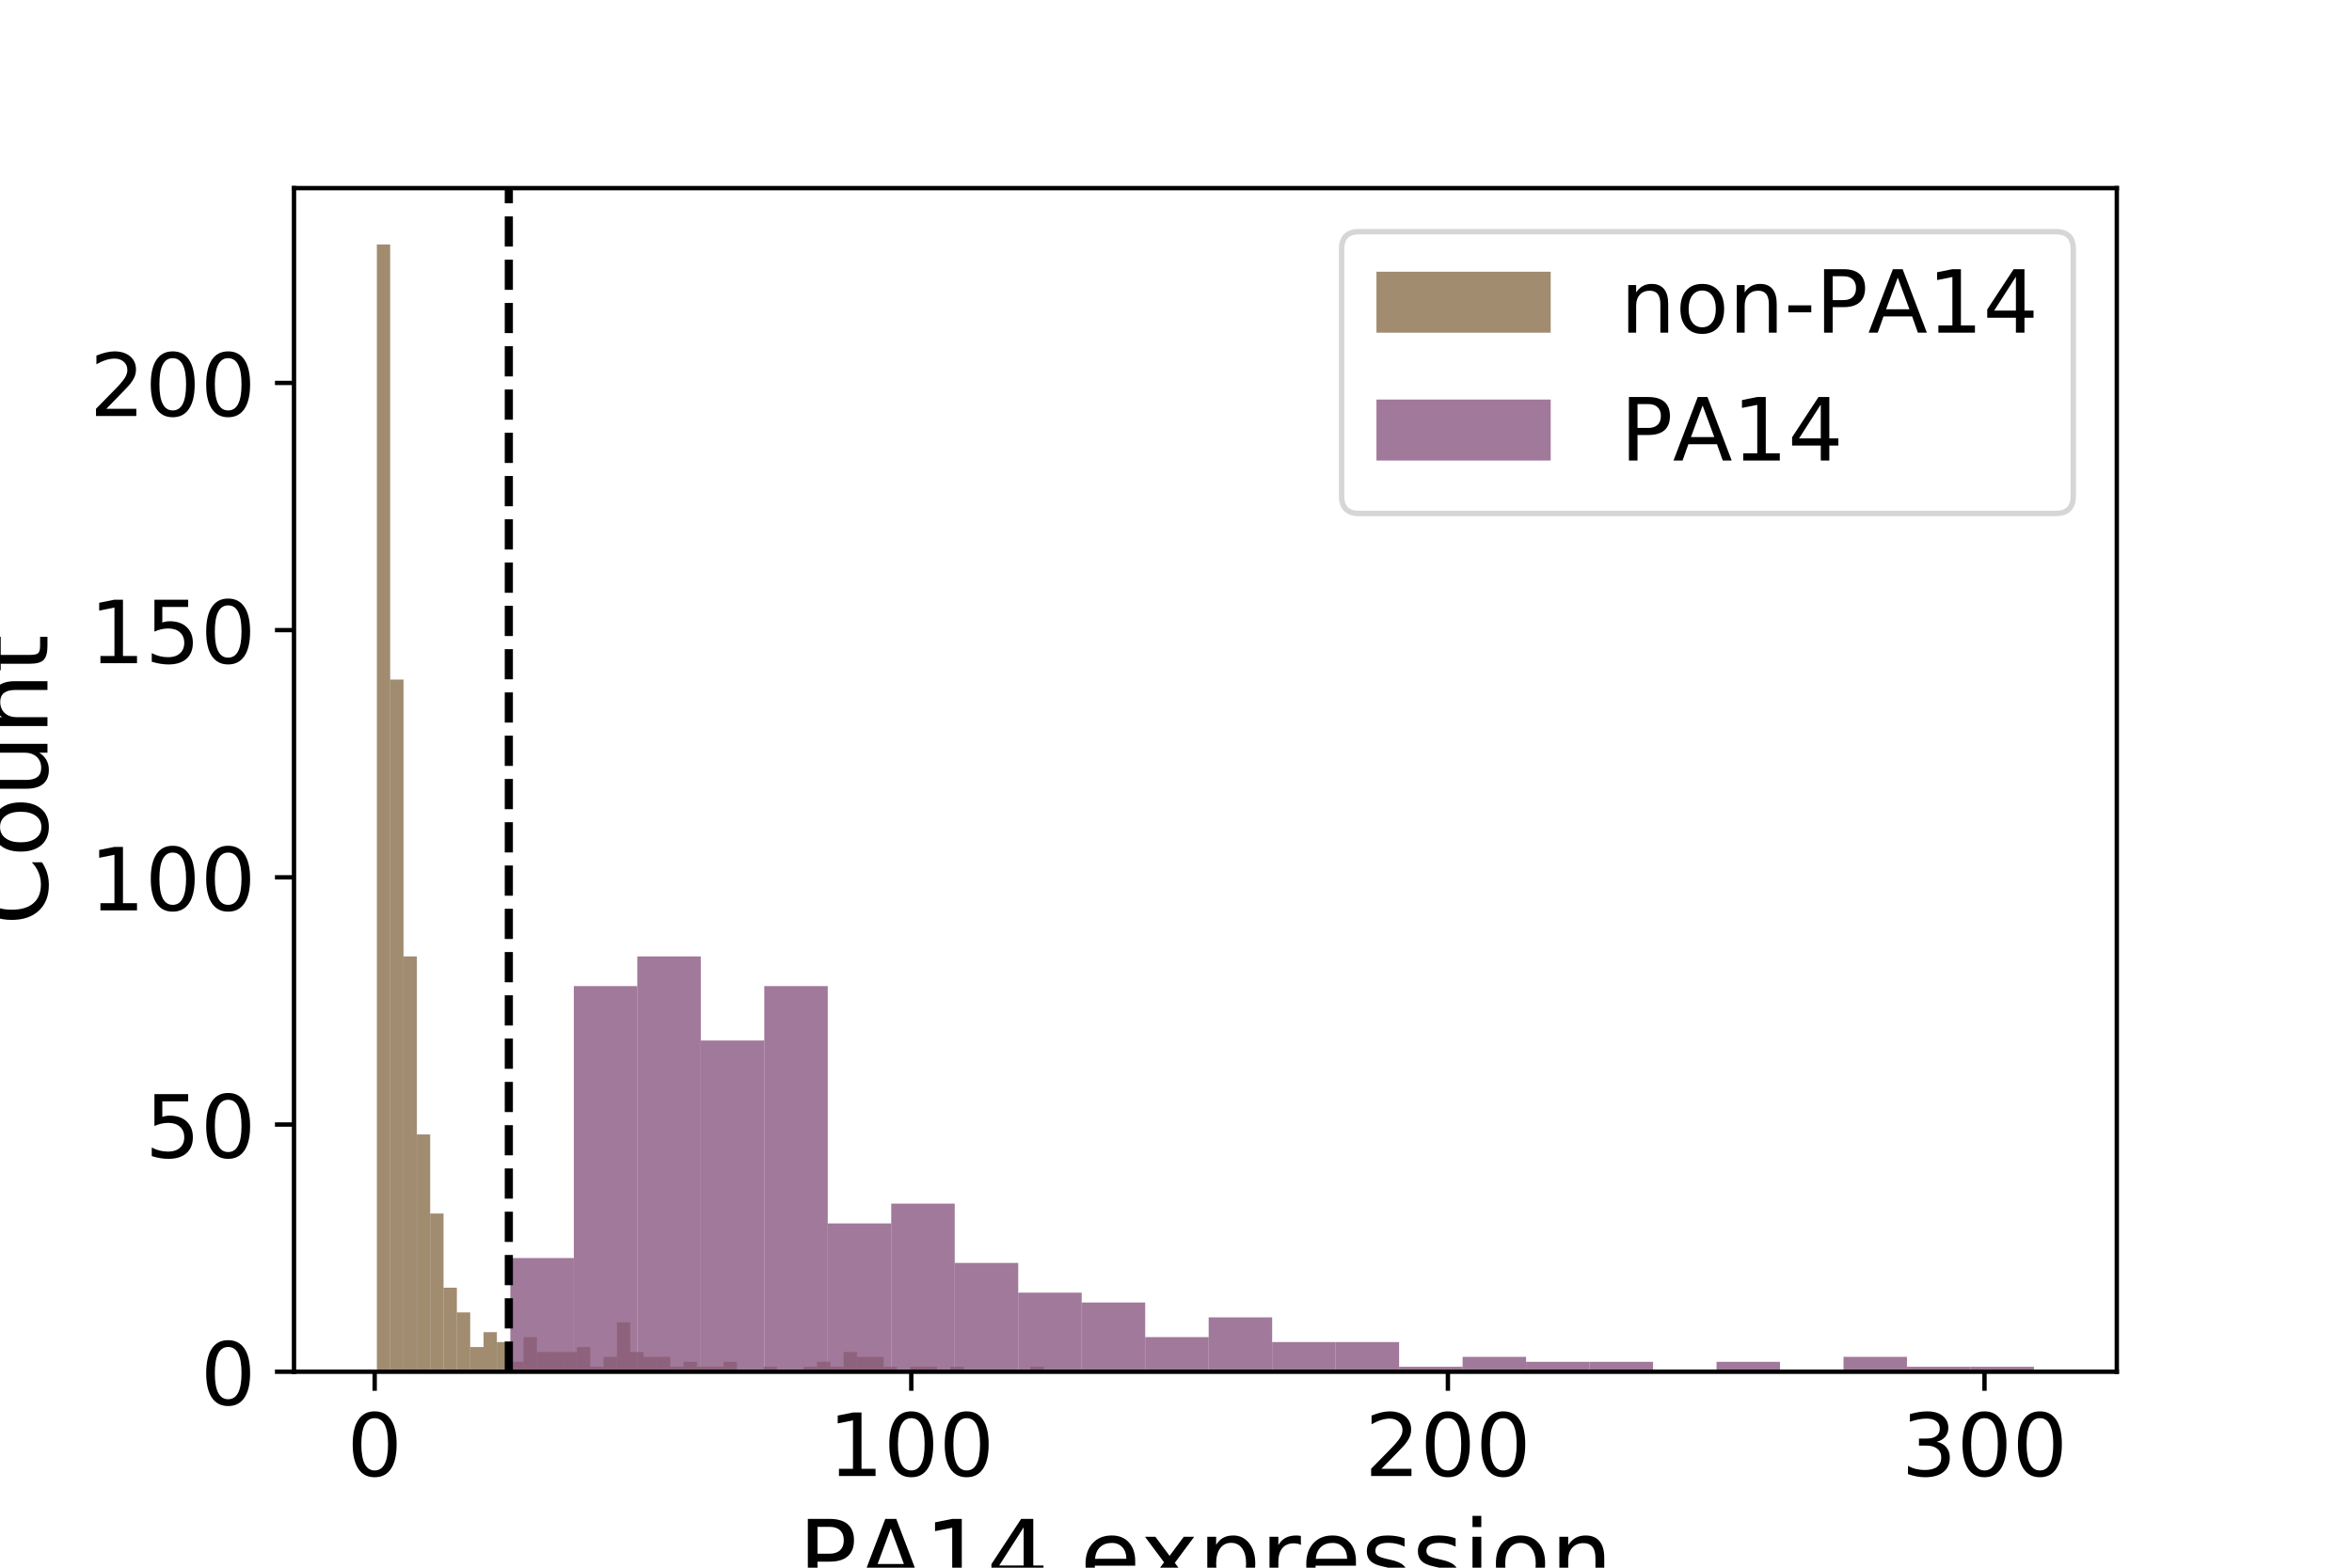 <?xml version="1.0" encoding="utf-8" standalone="no"?>
<!DOCTYPE svg PUBLIC "-//W3C//DTD SVG 1.1//EN"
  "http://www.w3.org/Graphics/SVG/1.1/DTD/svg11.dtd">
<!-- Created with matplotlib (https://matplotlib.org/) -->
<svg height="288pt" version="1.1" viewBox="0 0 432 288" width="432pt" xmlns="http://www.w3.org/2000/svg" xmlns:xlink="http://www.w3.org/1999/xlink">
 <defs>
  <style type="text/css">
*{stroke-linecap:butt;stroke-linejoin:round;}
  </style>
 </defs>
 <g id="figure_1">
  <g id="patch_1">
   <path d="M 0 288
L 432 288
L 432 0
L 0 0
z
" style="fill:#ffffff;"/>
  </g>
  <g id="axes_1">
   <g id="patch_2">
    <path d="M 54 252
L 388.8 252
L 388.8 34.56
L 54 34.56
z
" style="fill:#ffffff;"/>
   </g>
   <g id="patch_3">
    <path clip-path="url(#p247e086485)" d="M 69.218 252
L 71.668 252
L 71.668 44.914
L 69.218 44.914
z
" style="fill:#795c34;opacity:0.7;"/>
   </g>
   <g id="patch_4">
    <path clip-path="url(#p247e086485)" d="M 71.668 252
L 74.117 252
L 74.117 124.842
L 71.668 124.842
z
" style="fill:#795c34;opacity:0.7;"/>
   </g>
   <g id="patch_5">
    <path clip-path="url(#p247e086485)" d="M 74.117 252
L 76.567 252
L 76.567 175.705
L 74.117 175.705
z
" style="fill:#795c34;opacity:0.7;"/>
   </g>
   <g id="patch_6">
    <path clip-path="url(#p247e086485)" d="M 76.567 252
L 79.016 252
L 79.016 208.403
L 76.567 208.403
z
" style="fill:#795c34;opacity:0.7;"/>
   </g>
   <g id="patch_7">
    <path clip-path="url(#p247e086485)" d="M 79.016 252
L 81.466 252
L 81.466 222.935
L 79.016 222.935
z
" style="fill:#795c34;opacity:0.7;"/>
   </g>
   <g id="patch_8">
    <path clip-path="url(#p247e086485)" d="M 81.466 252
L 83.916 252
L 83.916 236.559
L 81.466 236.559
z
" style="fill:#795c34;opacity:0.7;"/>
   </g>
   <g id="patch_9">
    <path clip-path="url(#p247e086485)" d="M 83.916 252
L 86.365 252
L 86.365 241.101
L 83.916 241.101
z
" style="fill:#795c34;opacity:0.7;"/>
   </g>
   <g id="patch_10">
    <path clip-path="url(#p247e086485)" d="M 86.365 252
L 88.815 252
L 88.815 247.459
L 86.365 247.459
z
" style="fill:#795c34;opacity:0.7;"/>
   </g>
   <g id="patch_11">
    <path clip-path="url(#p247e086485)" d="M 88.815 252
L 91.264 252
L 91.264 244.734
L 88.815 244.734
z
" style="fill:#795c34;opacity:0.7;"/>
   </g>
   <g id="patch_12">
    <path clip-path="url(#p247e086485)" d="M 91.264 252
L 93.714 252
L 93.714 246.55
L 91.264 246.55
z
" style="fill:#795c34;opacity:0.7;"/>
   </g>
   <g id="patch_13">
    <path clip-path="url(#p247e086485)" d="M 93.714 252
L 96.163 252
L 96.163 250.183
L 93.714 250.183
z
" style="fill:#795c34;opacity:0.7;"/>
   </g>
   <g id="patch_14">
    <path clip-path="url(#p247e086485)" d="M 96.163 252
L 98.613 252
L 98.613 245.642
L 96.163 245.642
z
" style="fill:#795c34;opacity:0.7;"/>
   </g>
   <g id="patch_15">
    <path clip-path="url(#p247e086485)" d="M 98.613 252
L 101.062 252
L 101.062 248.367
L 98.613 248.367
z
" style="fill:#795c34;opacity:0.7;"/>
   </g>
   <g id="patch_16">
    <path clip-path="url(#p247e086485)" d="M 101.062 252
L 103.512 252
L 103.512 248.367
L 101.062 248.367
z
" style="fill:#795c34;opacity:0.7;"/>
   </g>
   <g id="patch_17">
    <path clip-path="url(#p247e086485)" d="M 103.512 252
L 105.962 252
L 105.962 248.367
L 103.512 248.367
z
" style="fill:#795c34;opacity:0.7;"/>
   </g>
   <g id="patch_18">
    <path clip-path="url(#p247e086485)" d="M 105.962 252
L 108.411 252
L 108.411 247.459
L 105.962 247.459
z
" style="fill:#795c34;opacity:0.7;"/>
   </g>
   <g id="patch_19">
    <path clip-path="url(#p247e086485)" d="M 108.411 252
L 110.861 252
L 110.861 251.092
L 108.411 251.092
z
" style="fill:#795c34;opacity:0.7;"/>
   </g>
   <g id="patch_20">
    <path clip-path="url(#p247e086485)" d="M 110.861 252
L 113.31 252
L 113.31 249.275
L 110.861 249.275
z
" style="fill:#795c34;opacity:0.7;"/>
   </g>
   <g id="patch_21">
    <path clip-path="url(#p247e086485)" d="M 113.31 252
L 115.76 252
L 115.76 242.917
L 113.31 242.917
z
" style="fill:#795c34;opacity:0.7;"/>
   </g>
   <g id="patch_22">
    <path clip-path="url(#p247e086485)" d="M 115.76 252
L 118.209 252
L 118.209 248.367
L 115.76 248.367
z
" style="fill:#795c34;opacity:0.7;"/>
   </g>
   <g id="patch_23">
    <path clip-path="url(#p247e086485)" d="M 118.209 252
L 120.659 252
L 120.659 249.275
L 118.209 249.275
z
" style="fill:#795c34;opacity:0.7;"/>
   </g>
   <g id="patch_24">
    <path clip-path="url(#p247e086485)" d="M 120.659 252
L 123.108 252
L 123.108 249.275
L 120.659 249.275
z
" style="fill:#795c34;opacity:0.7;"/>
   </g>
   <g id="patch_25">
    <path clip-path="url(#p247e086485)" d="M 123.108 252
L 125.558 252
L 125.558 251.092
L 123.108 251.092
z
" style="fill:#795c34;opacity:0.7;"/>
   </g>
   <g id="patch_26">
    <path clip-path="url(#p247e086485)" d="M 125.558 252
L 128.008 252
L 128.008 250.183
L 125.558 250.183
z
" style="fill:#795c34;opacity:0.7;"/>
   </g>
   <g id="patch_27">
    <path clip-path="url(#p247e086485)" d="M 128.008 252
L 130.457 252
L 130.457 251.092
L 128.008 251.092
z
" style="fill:#795c34;opacity:0.7;"/>
   </g>
   <g id="patch_28">
    <path clip-path="url(#p247e086485)" d="M 130.457 252
L 132.907 252
L 132.907 251.092
L 130.457 251.092
z
" style="fill:#795c34;opacity:0.7;"/>
   </g>
   <g id="patch_29">
    <path clip-path="url(#p247e086485)" d="M 132.907 252
L 135.356 252
L 135.356 250.183
L 132.907 250.183
z
" style="fill:#795c34;opacity:0.7;"/>
   </g>
   <g id="patch_30">
    <path clip-path="url(#p247e086485)" d="M 135.356 252
L 137.806 252
L 137.806 252
L 135.356 252
z
" style="fill:#795c34;opacity:0.7;"/>
   </g>
   <g id="patch_31">
    <path clip-path="url(#p247e086485)" d="M 137.806 252
L 140.255 252
L 140.255 252
L 137.806 252
z
" style="fill:#795c34;opacity:0.7;"/>
   </g>
   <g id="patch_32">
    <path clip-path="url(#p247e086485)" d="M 140.255 252
L 142.705 252
L 142.705 251.092
L 140.255 251.092
z
" style="fill:#795c34;opacity:0.7;"/>
   </g>
   <g id="patch_33">
    <path clip-path="url(#p247e086485)" d="M 142.705 252
L 145.155 252
L 145.155 252
L 142.705 252
z
" style="fill:#795c34;opacity:0.7;"/>
   </g>
   <g id="patch_34">
    <path clip-path="url(#p247e086485)" d="M 145.155 252
L 147.604 252
L 147.604 252
L 145.155 252
z
" style="fill:#795c34;opacity:0.7;"/>
   </g>
   <g id="patch_35">
    <path clip-path="url(#p247e086485)" d="M 147.604 252
L 150.054 252
L 150.054 251.092
L 147.604 251.092
z
" style="fill:#795c34;opacity:0.7;"/>
   </g>
   <g id="patch_36">
    <path clip-path="url(#p247e086485)" d="M 150.054 252
L 152.503 252
L 152.503 250.183
L 150.054 250.183
z
" style="fill:#795c34;opacity:0.7;"/>
   </g>
   <g id="patch_37">
    <path clip-path="url(#p247e086485)" d="M 152.503 252
L 154.953 252
L 154.953 251.092
L 152.503 251.092
z
" style="fill:#795c34;opacity:0.7;"/>
   </g>
   <g id="patch_38">
    <path clip-path="url(#p247e086485)" d="M 154.953 252
L 157.402 252
L 157.402 248.367
L 154.953 248.367
z
" style="fill:#795c34;opacity:0.7;"/>
   </g>
   <g id="patch_39">
    <path clip-path="url(#p247e086485)" d="M 157.402 252
L 159.852 252
L 159.852 249.275
L 157.402 249.275
z
" style="fill:#795c34;opacity:0.7;"/>
   </g>
   <g id="patch_40">
    <path clip-path="url(#p247e086485)" d="M 159.852 252
L 162.301 252
L 162.301 249.275
L 159.852 249.275
z
" style="fill:#795c34;opacity:0.7;"/>
   </g>
   <g id="patch_41">
    <path clip-path="url(#p247e086485)" d="M 162.301 252
L 164.751 252
L 164.751 251.092
L 162.301 251.092
z
" style="fill:#795c34;opacity:0.7;"/>
   </g>
   <g id="patch_42">
    <path clip-path="url(#p247e086485)" d="M 164.751 252
L 167.201 252
L 167.201 252
L 164.751 252
z
" style="fill:#795c34;opacity:0.7;"/>
   </g>
   <g id="patch_43">
    <path clip-path="url(#p247e086485)" d="M 167.201 252
L 169.65 252
L 169.65 251.092
L 167.201 251.092
z
" style="fill:#795c34;opacity:0.7;"/>
   </g>
   <g id="patch_44">
    <path clip-path="url(#p247e086485)" d="M 169.65 252
L 172.1 252
L 172.1 251.092
L 169.65 251.092
z
" style="fill:#795c34;opacity:0.7;"/>
   </g>
   <g id="patch_45">
    <path clip-path="url(#p247e086485)" d="M 172.1 252
L 174.549 252
L 174.549 252
L 172.1 252
z
" style="fill:#795c34;opacity:0.7;"/>
   </g>
   <g id="patch_46">
    <path clip-path="url(#p247e086485)" d="M 174.549 252
L 176.999 252
L 176.999 251.092
L 174.549 251.092
z
" style="fill:#795c34;opacity:0.7;"/>
   </g>
   <g id="patch_47">
    <path clip-path="url(#p247e086485)" d="M 176.999 252
L 179.448 252
L 179.448 252
L 176.999 252
z
" style="fill:#795c34;opacity:0.7;"/>
   </g>
   <g id="patch_48">
    <path clip-path="url(#p247e086485)" d="M 179.448 252
L 181.898 252
L 181.898 252
L 179.448 252
z
" style="fill:#795c34;opacity:0.7;"/>
   </g>
   <g id="patch_49">
    <path clip-path="url(#p247e086485)" d="M 181.898 252
L 184.347 252
L 184.347 252
L 181.898 252
z
" style="fill:#795c34;opacity:0.7;"/>
   </g>
   <g id="patch_50">
    <path clip-path="url(#p247e086485)" d="M 184.347 252
L 186.797 252
L 186.797 252
L 184.347 252
z
" style="fill:#795c34;opacity:0.7;"/>
   </g>
   <g id="patch_51">
    <path clip-path="url(#p247e086485)" d="M 186.797 252
L 189.247 252
L 189.247 252
L 186.797 252
z
" style="fill:#795c34;opacity:0.7;"/>
   </g>
   <g id="patch_52">
    <path clip-path="url(#p247e086485)" d="M 189.247 252
L 191.696 252
L 191.696 251.092
L 189.247 251.092
z
" style="fill:#795c34;opacity:0.7;"/>
   </g>
   <g id="patch_53">
    <path clip-path="url(#p247e086485)" d="M 93.736 252
L 105.396 252
L 105.396 231.11
L 93.736 231.11
z
" style="fill:#895881;opacity:0.8;"/>
   </g>
   <g id="patch_54">
    <path clip-path="url(#p247e086485)" d="M 105.396 252
L 117.056 252
L 117.056 181.155
L 105.396 181.155
z
" style="fill:#895881;opacity:0.8;"/>
   </g>
   <g id="patch_55">
    <path clip-path="url(#p247e086485)" d="M 117.056 252
L 128.717 252
L 128.717 175.705
L 117.056 175.705
z
" style="fill:#895881;opacity:0.8;"/>
   </g>
   <g id="patch_56">
    <path clip-path="url(#p247e086485)" d="M 128.717 252
L 140.377 252
L 140.377 191.146
L 128.717 191.146
z
" style="fill:#895881;opacity:0.8;"/>
   </g>
   <g id="patch_57">
    <path clip-path="url(#p247e086485)" d="M 140.377 252
L 152.037 252
L 152.037 181.155
L 140.377 181.155
z
" style="fill:#895881;opacity:0.8;"/>
   </g>
   <g id="patch_58">
    <path clip-path="url(#p247e086485)" d="M 152.037 252
L 163.697 252
L 163.697 224.752
L 152.037 224.752
z
" style="fill:#895881;opacity:0.8;"/>
   </g>
   <g id="patch_59">
    <path clip-path="url(#p247e086485)" d="M 163.697 252
L 175.358 252
L 175.358 221.119
L 163.697 221.119
z
" style="fill:#895881;opacity:0.8;"/>
   </g>
   <g id="patch_60">
    <path clip-path="url(#p247e086485)" d="M 175.358 252
L 187.018 252
L 187.018 232.018
L 175.358 232.018
z
" style="fill:#895881;opacity:0.8;"/>
   </g>
   <g id="patch_61">
    <path clip-path="url(#p247e086485)" d="M 187.018 252
L 198.678 252
L 198.678 237.468
L 187.018 237.468
z
" style="fill:#895881;opacity:0.8;"/>
   </g>
   <g id="patch_62">
    <path clip-path="url(#p247e086485)" d="M 198.678 252
L 210.338 252
L 210.338 239.284
L 198.678 239.284
z
" style="fill:#895881;opacity:0.8;"/>
   </g>
   <g id="patch_63">
    <path clip-path="url(#p247e086485)" d="M 210.338 252
L 221.999 252
L 221.999 245.642
L 210.338 245.642
z
" style="fill:#895881;opacity:0.8;"/>
   </g>
   <g id="patch_64">
    <path clip-path="url(#p247e086485)" d="M 221.999 252
L 233.659 252
L 233.659 242.009
L 221.999 242.009
z
" style="fill:#895881;opacity:0.8;"/>
   </g>
   <g id="patch_65">
    <path clip-path="url(#p247e086485)" d="M 233.659 252
L 245.319 252
L 245.319 246.55
L 233.659 246.55
z
" style="fill:#895881;opacity:0.8;"/>
   </g>
   <g id="patch_66">
    <path clip-path="url(#p247e086485)" d="M 245.319 252
L 256.979 252
L 256.979 246.55
L 245.319 246.55
z
" style="fill:#895881;opacity:0.8;"/>
   </g>
   <g id="patch_67">
    <path clip-path="url(#p247e086485)" d="M 256.979 252
L 268.64 252
L 268.64 251.092
L 256.979 251.092
z
" style="fill:#895881;opacity:0.8;"/>
   </g>
   <g id="patch_68">
    <path clip-path="url(#p247e086485)" d="M 268.64 252
L 280.3 252
L 280.3 249.275
L 268.64 249.275
z
" style="fill:#895881;opacity:0.8;"/>
   </g>
   <g id="patch_69">
    <path clip-path="url(#p247e086485)" d="M 280.3 252
L 291.96 252
L 291.96 250.183
L 280.3 250.183
z
" style="fill:#895881;opacity:0.8;"/>
   </g>
   <g id="patch_70">
    <path clip-path="url(#p247e086485)" d="M 291.96 252
L 303.62 252
L 303.62 250.183
L 291.96 250.183
z
" style="fill:#895881;opacity:0.8;"/>
   </g>
   <g id="patch_71">
    <path clip-path="url(#p247e086485)" d="M 303.62 252
L 315.281 252
L 315.281 252
L 303.62 252
z
" style="fill:#895881;opacity:0.8;"/>
   </g>
   <g id="patch_72">
    <path clip-path="url(#p247e086485)" d="M 315.281 252
L 326.941 252
L 326.941 250.183
L 315.281 250.183
z
" style="fill:#895881;opacity:0.8;"/>
   </g>
   <g id="patch_73">
    <path clip-path="url(#p247e086485)" d="M 326.941 252
L 338.601 252
L 338.601 252
L 326.941 252
z
" style="fill:#895881;opacity:0.8;"/>
   </g>
   <g id="patch_74">
    <path clip-path="url(#p247e086485)" d="M 338.601 252
L 350.261 252
L 350.261 249.275
L 338.601 249.275
z
" style="fill:#895881;opacity:0.8;"/>
   </g>
   <g id="patch_75">
    <path clip-path="url(#p247e086485)" d="M 350.261 252
L 361.922 252
L 361.922 251.092
L 350.261 251.092
z
" style="fill:#895881;opacity:0.8;"/>
   </g>
   <g id="patch_76">
    <path clip-path="url(#p247e086485)" d="M 361.922 252
L 373.582 252
L 373.582 251.092
L 361.922 251.092
z
" style="fill:#895881;opacity:0.8;"/>
   </g>
   <g id="matplotlib.axis_1">
    <g id="xtick_1">
     <g id="line2d_1">
      <defs>
       <path d="M 0 0
L 0 3.5
" id="m16a6add020" style="stroke:#000000;stroke-width:0.8;"/>
      </defs>
      <g>
       <use style="stroke:#000000;stroke-width:0.8;" x="68.819" xlink:href="#m16a6add020" y="252"/>
      </g>
     </g>
     <g id="text_1">
      <!-- 0 -->
      <defs>
       <path d="M 31.781 66.406
Q 24.172 66.406 20.328 58.906
Q 16.5 51.422 16.5 36.375
Q 16.5 21.391 20.328 13.891
Q 24.172 6.391 31.781 6.391
Q 39.453 6.391 43.281 13.891
Q 47.125 21.391 47.125 36.375
Q 47.125 51.422 43.281 58.906
Q 39.453 66.406 31.781 66.406
z
M 31.781 74.219
Q 44.047 74.219 50.516 64.516
Q 56.984 54.828 56.984 36.375
Q 56.984 17.969 50.516 8.266
Q 44.047 -1.422 31.781 -1.422
Q 19.531 -1.422 13.062 8.266
Q 6.594 17.969 6.594 36.375
Q 6.594 54.828 13.062 64.516
Q 19.531 74.219 31.781 74.219
z
" id="DejaVuSans-48"/>
      </defs>
      <g transform="translate(63.729 271.158)scale(0.16 -0.16)">
       <use xlink:href="#DejaVuSans-48"/>
      </g>
     </g>
    </g>
    <g id="xtick_2">
     <g id="line2d_2">
      <g>
       <use style="stroke:#000000;stroke-width:0.8;" x="167.38" xlink:href="#m16a6add020" y="252"/>
      </g>
     </g>
     <g id="text_2">
      <!-- 100 -->
      <defs>
       <path d="M 12.406 8.297
L 28.516 8.297
L 28.516 63.922
L 10.984 60.406
L 10.984 69.391
L 28.422 72.906
L 38.281 72.906
L 38.281 8.297
L 54.391 8.297
L 54.391 0
L 12.406 0
z
" id="DejaVuSans-49"/>
      </defs>
      <g transform="translate(152.11 271.158)scale(0.16 -0.16)">
       <use xlink:href="#DejaVuSans-49"/>
       <use x="63.623" xlink:href="#DejaVuSans-48"/>
       <use x="127.246" xlink:href="#DejaVuSans-48"/>
      </g>
     </g>
    </g>
    <g id="xtick_3">
     <g id="line2d_3">
      <g>
       <use style="stroke:#000000;stroke-width:0.8;" x="265.94" xlink:href="#m16a6add020" y="252"/>
      </g>
     </g>
     <g id="text_3">
      <!-- 200 -->
      <defs>
       <path d="M 19.188 8.297
L 53.609 8.297
L 53.609 0
L 7.328 0
L 7.328 8.297
Q 12.938 14.109 22.625 23.891
Q 32.328 33.688 34.812 36.531
Q 39.547 41.844 41.422 45.531
Q 43.312 49.219 43.312 52.781
Q 43.312 58.594 39.234 62.25
Q 35.156 65.922 28.609 65.922
Q 23.969 65.922 18.812 64.312
Q 13.672 62.703 7.812 59.422
L 7.812 69.391
Q 13.766 71.781 18.938 73
Q 24.125 74.219 28.422 74.219
Q 39.75 74.219 46.484 68.547
Q 53.219 62.891 53.219 53.422
Q 53.219 48.922 51.531 44.891
Q 49.859 40.875 45.406 35.406
Q 44.188 33.984 37.641 27.219
Q 31.109 20.453 19.188 8.297
z
" id="DejaVuSans-50"/>
      </defs>
      <g transform="translate(250.67 271.158)scale(0.16 -0.16)">
       <use xlink:href="#DejaVuSans-50"/>
       <use x="63.623" xlink:href="#DejaVuSans-48"/>
       <use x="127.246" xlink:href="#DejaVuSans-48"/>
      </g>
     </g>
    </g>
    <g id="xtick_4">
     <g id="line2d_4">
      <g>
       <use style="stroke:#000000;stroke-width:0.8;" x="364.5" xlink:href="#m16a6add020" y="252"/>
      </g>
     </g>
     <g id="text_4">
      <!-- 300 -->
      <defs>
       <path d="M 40.578 39.312
Q 47.656 37.797 51.625 33
Q 55.609 28.219 55.609 21.188
Q 55.609 10.406 48.188 4.484
Q 40.766 -1.422 27.094 -1.422
Q 22.516 -1.422 17.656 -0.516
Q 12.797 0.391 7.625 2.203
L 7.625 11.719
Q 11.719 9.328 16.594 8.109
Q 21.484 6.891 26.812 6.891
Q 36.078 6.891 40.938 10.547
Q 45.797 14.203 45.797 21.188
Q 45.797 27.641 41.281 31.266
Q 36.766 34.906 28.719 34.906
L 20.219 34.906
L 20.219 43.016
L 29.109 43.016
Q 36.375 43.016 40.234 45.922
Q 44.094 48.828 44.094 54.297
Q 44.094 59.906 40.109 62.906
Q 36.141 65.922 28.719 65.922
Q 24.656 65.922 20.016 65.031
Q 15.375 64.156 9.812 62.312
L 9.812 71.094
Q 15.438 72.656 20.344 73.438
Q 25.25 74.219 29.594 74.219
Q 40.828 74.219 47.359 69.109
Q 53.906 64.016 53.906 55.328
Q 53.906 49.266 50.438 45.094
Q 46.969 40.922 40.578 39.312
z
" id="DejaVuSans-51"/>
      </defs>
      <g transform="translate(349.23 271.158)scale(0.16 -0.16)">
       <use xlink:href="#DejaVuSans-51"/>
       <use x="63.623" xlink:href="#DejaVuSans-48"/>
       <use x="127.246" xlink:href="#DejaVuSans-48"/>
      </g>
     </g>
    </g>
    <g id="text_5">
     <!-- PA14 expression -->
     <defs>
      <path d="M 19.672 64.797
L 19.672 37.406
L 32.078 37.406
Q 38.969 37.406 42.719 40.969
Q 46.484 44.531 46.484 51.125
Q 46.484 57.672 42.719 61.234
Q 38.969 64.797 32.078 64.797
z
M 9.812 72.906
L 32.078 72.906
Q 44.344 72.906 50.609 67.359
Q 56.891 61.812 56.891 51.125
Q 56.891 40.328 50.609 34.812
Q 44.344 29.297 32.078 29.297
L 19.672 29.297
L 19.672 0
L 9.812 0
z
" id="DejaVuSans-80"/>
      <path d="M 34.188 63.188
L 20.797 26.906
L 47.609 26.906
z
M 28.609 72.906
L 39.797 72.906
L 67.578 0
L 57.328 0
L 50.688 18.703
L 17.828 18.703
L 11.188 0
L 0.781 0
z
" id="DejaVuSans-65"/>
      <path d="M 37.797 64.312
L 12.891 25.391
L 37.797 25.391
z
M 35.203 72.906
L 47.609 72.906
L 47.609 25.391
L 58.016 25.391
L 58.016 17.188
L 47.609 17.188
L 47.609 0
L 37.797 0
L 37.797 17.188
L 4.891 17.188
L 4.891 26.703
z
" id="DejaVuSans-52"/>
      <path id="DejaVuSans-32"/>
      <path d="M 56.203 29.594
L 56.203 25.203
L 14.891 25.203
Q 15.484 15.922 20.484 11.062
Q 25.484 6.203 34.422 6.203
Q 39.594 6.203 44.453 7.469
Q 49.312 8.734 54.109 11.281
L 54.109 2.781
Q 49.266 0.734 44.188 -0.344
Q 39.109 -1.422 33.891 -1.422
Q 20.797 -1.422 13.156 6.188
Q 5.516 13.812 5.516 26.812
Q 5.516 40.234 12.766 48.109
Q 20.016 56 32.328 56
Q 43.359 56 49.781 48.891
Q 56.203 41.797 56.203 29.594
z
M 47.219 32.234
Q 47.125 39.594 43.094 43.984
Q 39.062 48.391 32.422 48.391
Q 24.906 48.391 20.391 44.141
Q 15.875 39.891 15.188 32.172
z
" id="DejaVuSans-101"/>
      <path d="M 54.891 54.688
L 35.109 28.078
L 55.906 0
L 45.312 0
L 29.391 21.484
L 13.484 0
L 2.875 0
L 24.125 28.609
L 4.688 54.688
L 15.281 54.688
L 29.781 35.203
L 44.281 54.688
z
" id="DejaVuSans-120"/>
      <path d="M 18.109 8.203
L 18.109 -20.797
L 9.078 -20.797
L 9.078 54.688
L 18.109 54.688
L 18.109 46.391
Q 20.953 51.266 25.266 53.625
Q 29.594 56 35.594 56
Q 45.562 56 51.781 48.094
Q 58.016 40.188 58.016 27.297
Q 58.016 14.406 51.781 6.484
Q 45.562 -1.422 35.594 -1.422
Q 29.594 -1.422 25.266 0.953
Q 20.953 3.328 18.109 8.203
z
M 48.688 27.297
Q 48.688 37.203 44.609 42.844
Q 40.531 48.484 33.406 48.484
Q 26.266 48.484 22.188 42.844
Q 18.109 37.203 18.109 27.297
Q 18.109 17.391 22.188 11.75
Q 26.266 6.109 33.406 6.109
Q 40.531 6.109 44.609 11.75
Q 48.688 17.391 48.688 27.297
z
" id="DejaVuSans-112"/>
      <path d="M 41.109 46.297
Q 39.594 47.172 37.812 47.578
Q 36.031 48 33.891 48
Q 26.266 48 22.188 43.047
Q 18.109 38.094 18.109 28.812
L 18.109 0
L 9.078 0
L 9.078 54.688
L 18.109 54.688
L 18.109 46.188
Q 20.953 51.172 25.484 53.578
Q 30.031 56 36.531 56
Q 37.453 56 38.578 55.875
Q 39.703 55.766 41.062 55.516
z
" id="DejaVuSans-114"/>
      <path d="M 44.281 53.078
L 44.281 44.578
Q 40.484 46.531 36.375 47.5
Q 32.281 48.484 27.875 48.484
Q 21.188 48.484 17.844 46.438
Q 14.5 44.391 14.5 40.281
Q 14.5 37.156 16.891 35.375
Q 19.281 33.594 26.516 31.984
L 29.594 31.297
Q 39.156 29.25 43.188 25.516
Q 47.219 21.781 47.219 15.094
Q 47.219 7.469 41.188 3.016
Q 35.156 -1.422 24.609 -1.422
Q 20.219 -1.422 15.453 -0.562
Q 10.688 0.297 5.422 2
L 5.422 11.281
Q 10.406 8.688 15.234 7.391
Q 20.062 6.109 24.812 6.109
Q 31.156 6.109 34.562 8.281
Q 37.984 10.453 37.984 14.406
Q 37.984 18.062 35.516 20.016
Q 33.062 21.969 24.703 23.781
L 21.578 24.516
Q 13.234 26.266 9.516 29.906
Q 5.812 33.547 5.812 39.891
Q 5.812 47.609 11.281 51.797
Q 16.75 56 26.812 56
Q 31.781 56 36.172 55.266
Q 40.578 54.547 44.281 53.078
z
" id="DejaVuSans-115"/>
      <path d="M 9.422 54.688
L 18.406 54.688
L 18.406 0
L 9.422 0
z
M 9.422 75.984
L 18.406 75.984
L 18.406 64.594
L 9.422 64.594
z
" id="DejaVuSans-105"/>
      <path d="M 30.609 48.391
Q 23.391 48.391 19.188 42.75
Q 14.984 37.109 14.984 27.297
Q 14.984 17.484 19.156 11.844
Q 23.344 6.203 30.609 6.203
Q 37.797 6.203 41.984 11.859
Q 46.188 17.531 46.188 27.297
Q 46.188 37.016 41.984 42.703
Q 37.797 48.391 30.609 48.391
z
M 30.609 56
Q 42.328 56 49.016 48.375
Q 55.719 40.766 55.719 27.297
Q 55.719 13.875 49.016 6.219
Q 42.328 -1.422 30.609 -1.422
Q 18.844 -1.422 12.172 6.219
Q 5.516 13.875 5.516 27.297
Q 5.516 40.766 12.172 48.375
Q 18.844 56 30.609 56
z
" id="DejaVuSans-111"/>
      <path d="M 54.891 33.016
L 54.891 0
L 45.906 0
L 45.906 32.719
Q 45.906 40.484 42.875 44.328
Q 39.844 48.188 33.797 48.188
Q 26.516 48.188 22.312 43.547
Q 18.109 38.922 18.109 30.906
L 18.109 0
L 9.078 0
L 9.078 54.688
L 18.109 54.688
L 18.109 46.188
Q 21.344 51.125 25.703 53.562
Q 30.078 56 35.797 56
Q 45.219 56 50.047 50.172
Q 54.891 44.344 54.891 33.016
z
" id="DejaVuSans-110"/>
     </defs>
     <g transform="translate(146.613 292.162)scale(0.18 -0.18)">
      <use xlink:href="#DejaVuSans-80"/>
      <use x="60.209" xlink:href="#DejaVuSans-65"/>
      <use x="128.617" xlink:href="#DejaVuSans-49"/>
      <use x="192.24" xlink:href="#DejaVuSans-52"/>
      <use x="255.863" xlink:href="#DejaVuSans-32"/>
      <use x="287.65" xlink:href="#DejaVuSans-101"/>
      <use x="349.158" xlink:href="#DejaVuSans-120"/>
      <use x="408.338" xlink:href="#DejaVuSans-112"/>
      <use x="471.814" xlink:href="#DejaVuSans-114"/>
      <use x="512.896" xlink:href="#DejaVuSans-101"/>
      <use x="574.42" xlink:href="#DejaVuSans-115"/>
      <use x="626.52" xlink:href="#DejaVuSans-115"/>
      <use x="678.619" xlink:href="#DejaVuSans-105"/>
      <use x="706.402" xlink:href="#DejaVuSans-111"/>
      <use x="767.584" xlink:href="#DejaVuSans-110"/>
     </g>
    </g>
   </g>
   <g id="matplotlib.axis_2">
    <g id="ytick_1">
     <g id="line2d_5">
      <defs>
       <path d="M 0 0
L -3.5 0
" id="m9913c417ca" style="stroke:#000000;stroke-width:0.8;"/>
      </defs>
      <g>
       <use style="stroke:#000000;stroke-width:0.8;" x="54" xlink:href="#m9913c417ca" y="252"/>
      </g>
     </g>
     <g id="text_6">
      <!-- 0 -->
      <g transform="translate(36.82 258.079)scale(0.16 -0.16)">
       <use xlink:href="#DejaVuSans-48"/>
      </g>
     </g>
    </g>
    <g id="ytick_2">
     <g id="line2d_6">
      <g>
       <use style="stroke:#000000;stroke-width:0.8;" x="54" xlink:href="#m9913c417ca" y="206.586"/>
      </g>
     </g>
     <g id="text_7">
      <!-- 50 -->
      <defs>
       <path d="M 10.797 72.906
L 49.516 72.906
L 49.516 64.594
L 19.828 64.594
L 19.828 46.734
Q 21.969 47.469 24.109 47.828
Q 26.266 48.188 28.422 48.188
Q 40.625 48.188 47.75 41.5
Q 54.891 34.812 54.891 23.391
Q 54.891 11.625 47.562 5.094
Q 40.234 -1.422 26.906 -1.422
Q 22.312 -1.422 17.547 -0.641
Q 12.797 0.141 7.719 1.703
L 7.719 11.625
Q 12.109 9.234 16.797 8.062
Q 21.484 6.891 26.703 6.891
Q 35.156 6.891 40.078 11.328
Q 45.016 15.766 45.016 23.391
Q 45.016 31 40.078 35.438
Q 35.156 39.891 26.703 39.891
Q 22.75 39.891 18.812 39.016
Q 14.891 38.141 10.797 36.281
z
" id="DejaVuSans-53"/>
      </defs>
      <g transform="translate(26.64 212.665)scale(0.16 -0.16)">
       <use xlink:href="#DejaVuSans-53"/>
       <use x="63.623" xlink:href="#DejaVuSans-48"/>
      </g>
     </g>
    </g>
    <g id="ytick_3">
     <g id="line2d_7">
      <g>
       <use style="stroke:#000000;stroke-width:0.8;" x="54" xlink:href="#m9913c417ca" y="161.173"/>
      </g>
     </g>
     <g id="text_8">
      <!-- 100 -->
      <g transform="translate(16.46 167.252)scale(0.16 -0.16)">
       <use xlink:href="#DejaVuSans-49"/>
       <use x="63.623" xlink:href="#DejaVuSans-48"/>
       <use x="127.246" xlink:href="#DejaVuSans-48"/>
      </g>
     </g>
    </g>
    <g id="ytick_4">
     <g id="line2d_8">
      <g>
       <use style="stroke:#000000;stroke-width:0.8;" x="54" xlink:href="#m9913c417ca" y="115.759"/>
      </g>
     </g>
     <g id="text_9">
      <!-- 150 -->
      <g transform="translate(16.46 121.838)scale(0.16 -0.16)">
       <use xlink:href="#DejaVuSans-49"/>
       <use x="63.623" xlink:href="#DejaVuSans-53"/>
       <use x="127.246" xlink:href="#DejaVuSans-48"/>
      </g>
     </g>
    </g>
    <g id="ytick_5">
     <g id="line2d_9">
      <g>
       <use style="stroke:#000000;stroke-width:0.8;" x="54" xlink:href="#m9913c417ca" y="70.346"/>
      </g>
     </g>
     <g id="text_10">
      <!-- 200 -->
      <g transform="translate(16.46 76.425)scale(0.16 -0.16)">
       <use xlink:href="#DejaVuSans-50"/>
       <use x="63.623" xlink:href="#DejaVuSans-48"/>
       <use x="127.246" xlink:href="#DejaVuSans-48"/>
      </g>
     </g>
    </g>
    <g id="text_11">
     <!-- Count -->
     <defs>
      <path d="M 64.406 67.281
L 64.406 56.891
Q 59.422 61.531 53.781 63.812
Q 48.141 66.109 41.797 66.109
Q 29.297 66.109 22.656 58.469
Q 16.016 50.828 16.016 36.375
Q 16.016 21.969 22.656 14.328
Q 29.297 6.688 41.797 6.688
Q 48.141 6.688 53.781 8.984
Q 59.422 11.281 64.406 15.922
L 64.406 5.609
Q 59.234 2.094 53.438 0.328
Q 47.656 -1.422 41.219 -1.422
Q 24.656 -1.422 15.125 8.703
Q 5.609 18.844 5.609 36.375
Q 5.609 53.953 15.125 64.078
Q 24.656 74.219 41.219 74.219
Q 47.75 74.219 53.531 72.484
Q 59.328 70.75 64.406 67.281
z
" id="DejaVuSans-67"/>
      <path d="M 8.5 21.578
L 8.5 54.688
L 17.484 54.688
L 17.484 21.922
Q 17.484 14.156 20.5 10.266
Q 23.531 6.391 29.594 6.391
Q 36.859 6.391 41.078 11.031
Q 45.312 15.672 45.312 23.688
L 45.312 54.688
L 54.297 54.688
L 54.297 0
L 45.312 0
L 45.312 8.406
Q 42.047 3.422 37.719 1
Q 33.406 -1.422 27.688 -1.422
Q 18.266 -1.422 13.375 4.438
Q 8.5 10.297 8.5 21.578
z
M 31.109 56
z
" id="DejaVuSans-117"/>
      <path d="M 18.312 70.219
L 18.312 54.688
L 36.812 54.688
L 36.812 47.703
L 18.312 47.703
L 18.312 18.016
Q 18.312 11.328 20.141 9.422
Q 21.969 7.516 27.594 7.516
L 36.812 7.516
L 36.812 0
L 27.594 0
Q 17.188 0 13.234 3.875
Q 9.281 7.766 9.281 18.016
L 9.281 47.703
L 2.688 47.703
L 2.688 54.688
L 9.281 54.688
L 9.281 70.219
z
" id="DejaVuSans-116"/>
     </defs>
     <g transform="translate(8.717 170.007)rotate(-90)scale(0.18 -0.18)">
      <use xlink:href="#DejaVuSans-67"/>
      <use x="69.824" xlink:href="#DejaVuSans-111"/>
      <use x="131.006" xlink:href="#DejaVuSans-117"/>
      <use x="194.385" xlink:href="#DejaVuSans-110"/>
      <use x="257.764" xlink:href="#DejaVuSans-116"/>
     </g>
    </g>
   </g>
   <g id="line2d_10">
    <path clip-path="url(#p247e086485)" d="M 93.459 252
L 93.459 34.56
" style="fill:none;stroke:#000000;stroke-dasharray:5.55,2.4;stroke-dashoffset:0;stroke-width:1.5;"/>
   </g>
   <g id="patch_77">
    <path d="M 54 252
L 54 34.56
" style="fill:none;stroke:#000000;stroke-linecap:square;stroke-linejoin:miter;stroke-width:0.8;"/>
   </g>
   <g id="patch_78">
    <path d="M 388.8 252
L 388.8 34.56
" style="fill:none;stroke:#000000;stroke-linecap:square;stroke-linejoin:miter;stroke-width:0.8;"/>
   </g>
   <g id="patch_79">
    <path d="M 54 252
L 388.8 252
" style="fill:none;stroke:#000000;stroke-linecap:square;stroke-linejoin:miter;stroke-width:0.8;"/>
   </g>
   <g id="patch_80">
    <path d="M 54 34.56
L 388.8 34.56
" style="fill:none;stroke:#000000;stroke-linecap:square;stroke-linejoin:miter;stroke-width:0.8;"/>
   </g>
   <g id="legend_1">
    <g id="patch_81">
     <path d="M 249.62 94.33
L 377.6 94.33
Q 380.8 94.33 380.8 91.13
L 380.8 45.76
Q 380.8 42.56 377.6 42.56
L 249.62 42.56
Q 246.42 42.56 246.42 45.76
L 246.42 91.13
Q 246.42 94.33 249.62 94.33
z
" style="fill:#ffffff;opacity:0.8;stroke:#cccccc;stroke-linejoin:miter;"/>
    </g>
    <g id="patch_82">
     <path d="M 252.82 61.117
L 284.82 61.117
L 284.82 49.917
L 252.82 49.917
z
" style="fill:#795c34;opacity:0.7;"/>
    </g>
    <g id="text_12">
     <!-- non-PA14 -->
     <defs>
      <path d="M 4.891 31.391
L 31.203 31.391
L 31.203 23.391
L 4.891 23.391
z
" id="DejaVuSans-45"/>
     </defs>
     <g transform="translate(297.62 61.117)scale(0.16 -0.16)">
      <use xlink:href="#DejaVuSans-110"/>
      <use x="63.379" xlink:href="#DejaVuSans-111"/>
      <use x="124.561" xlink:href="#DejaVuSans-110"/>
      <use x="187.939" xlink:href="#DejaVuSans-45"/>
      <use x="224.023" xlink:href="#DejaVuSans-80"/>
      <use x="284.232" xlink:href="#DejaVuSans-65"/>
      <use x="352.641" xlink:href="#DejaVuSans-49"/>
      <use x="416.264" xlink:href="#DejaVuSans-52"/>
     </g>
    </g>
    <g id="patch_83">
     <path d="M 252.82 84.603
L 284.82 84.603
L 284.82 73.403
L 252.82 73.403
z
" style="fill:#895881;opacity:0.8;"/>
    </g>
    <g id="text_13">
     <!-- PA14 -->
     <g transform="translate(297.62 84.603)scale(0.16 -0.16)">
      <use xlink:href="#DejaVuSans-80"/>
      <use x="60.209" xlink:href="#DejaVuSans-65"/>
      <use x="128.617" xlink:href="#DejaVuSans-49"/>
      <use x="192.24" xlink:href="#DejaVuSans-52"/>
     </g>
    </g>
   </g>
  </g>
 </g>
 <defs>
  <clipPath id="p247e086485">
   <rect height="217.44" width="334.8" x="54" y="34.56"/>
  </clipPath>
 </defs>
</svg>
